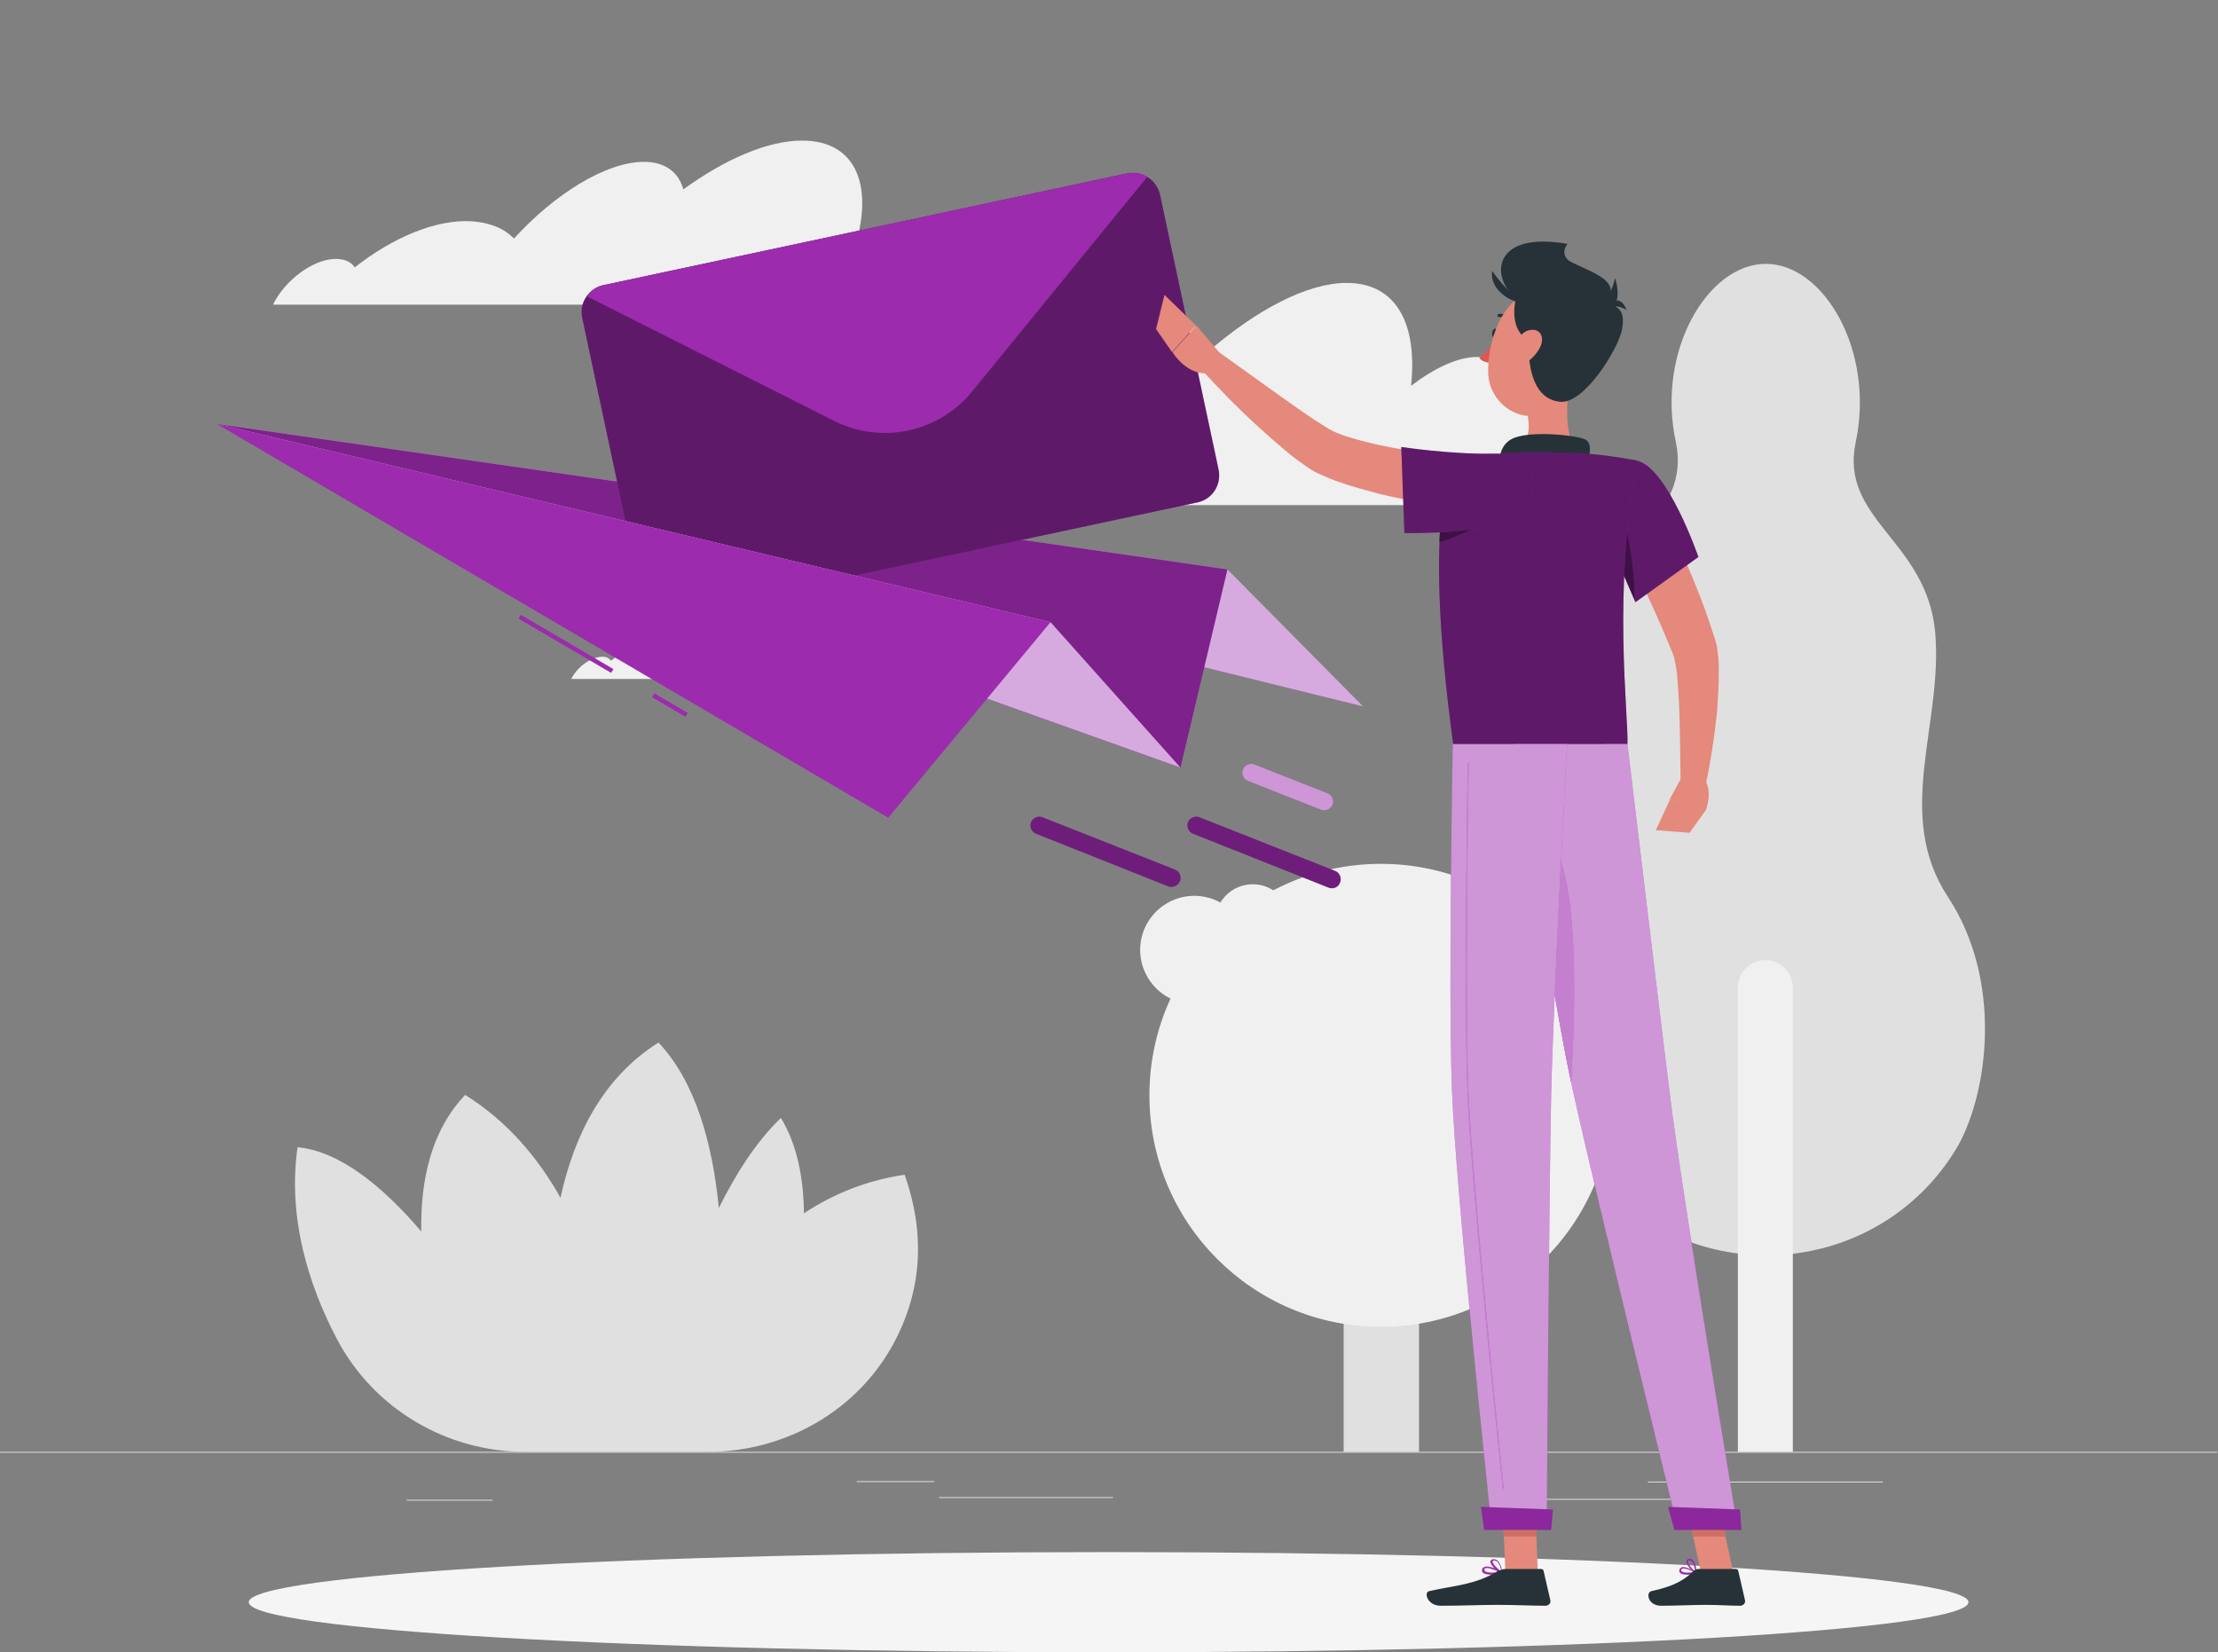 <svg width="741" height="552" viewBox="0 0 741 552" fill="none" xmlns="http://www.w3.org/2000/svg">
<rect x="0" y="0" width="741" height="552" fill="#808080" stroke="none"/>
<g clip-path="url(#clip0)">
<path d="M740.741 485.037H0V485.333H740.741V485.037Z" fill="#E0E0E0"/>
<path d="M559.556 500.741H508.593V501.037H559.556V500.741Z" fill="#E0E0E0"/>
<path d="M164.592 501.037H135.852V501.333H164.592V501.037Z" fill="#E0E0E0"/>
<path d="M371.851 500.148H313.777V500.444H371.851V500.148Z" fill="#E0E0E0"/>
<path d="M312.149 494.815H286.223V495.111H312.149V494.815Z" fill="#E0E0E0"/>
<path d="M629.037 494.963H550.519V495.259H629.037V494.963Z" fill="#E0E0E0"/>
<path d="M650.814 299.704C632.592 272 649.185 242.074 646.518 211.259C643.703 180.444 614.37 173.63 619.999 147.555C626.37 117.185 609.333 88.148 589.925 88.148C570.518 88.148 553.333 117.333 559.851 147.555C565.333 173.778 535.999 180.444 533.333 211.259C530.518 242.074 547.259 272 529.036 299.704C510.814 327.407 515.555 364.148 525.925 382.37C528.74 387.407 532.148 391.852 535.703 395.704C564.888 427.259 615.407 427.259 644.592 395.704C648.296 391.704 651.555 387.259 654.37 382.37C664.296 364.148 669.036 327.407 650.814 299.704Z" fill="#E0E0E0"/>
<path d="M598.962 485.037H580.592V329.926C580.592 324.889 584.74 320.741 589.777 320.741C594.814 320.741 598.962 324.889 598.962 329.926V485.037Z" fill="#F0F0F0"/>
<path d="M473.926 485.037H448.889V329.926C448.889 322.963 454.518 317.333 461.481 317.333C468.444 317.333 474.074 322.963 474.074 329.926V485.037H473.926Z" fill="#E0E0E0"/>
<path d="M461.333 443.259C504.043 443.259 538.667 408.636 538.667 365.926C538.667 323.216 504.043 288.593 461.333 288.593C418.623 288.593 384 323.216 384 365.926C384 408.636 418.623 443.259 461.333 443.259Z" fill="#F0F0F0"/>
<path d="M552.246 342.784C556.31 326.426 546.343 309.871 529.986 305.807C513.628 301.744 497.073 311.71 493.009 328.067C488.946 344.425 498.912 360.98 515.27 365.044C531.627 369.107 548.182 359.141 552.246 342.784Z" fill="#F0F0F0"/>
<path d="M416.823 320.256C418.428 310.404 411.742 301.116 401.89 299.511C392.038 297.906 382.75 304.592 381.145 314.444C379.539 324.296 386.225 333.584 396.077 335.189C405.93 336.794 415.218 330.109 416.823 320.256Z" fill="#F0F0F0"/>
<path d="M418.518 320.593C425.473 320.593 431.111 314.955 431.111 308C431.111 301.045 425.473 295.407 418.518 295.407C411.564 295.407 405.926 301.045 405.926 308C405.926 314.955 411.564 320.593 418.518 320.593Z" fill="#F0F0F0"/>
<path d="M302.222 392.444C289.333 394.37 278.222 398.963 268.592 405.333C268.444 393.63 266.37 382.518 260.889 373.481C252.444 381.63 245.777 392.296 240.148 403.556C238.074 382.222 232.444 361.481 220 348.296C201.333 360 191.703 379.556 187.259 400.148C179.851 386.963 169.629 374.667 155.407 365.778C144 377.778 140.444 394.37 140.74 411.407C127.851 396.296 113.481 384.593 99.407 383.259C96 407.111 103.259 429.63 112.592 447.407C124.889 470.667 149.185 485.037 175.555 485.037H236.444C262.37 485.037 286.666 471.259 298.814 448.296C306.518 433.778 310.222 415.111 302.222 392.444Z" fill="#E0E0E0"/>
<path d="M284.888 84.741C292.444 62.667 286.37 46.963 268 46.963C256.444 46.963 242.222 53.185 228.296 63.259C226.666 57.481 222.222 54.074 215.111 54.074C202.518 54.074 185.333 64.741 171.703 79.704C168.444 76.296 163.703 74.37 157.629 73.926C145.629 73.185 131.111 79.407 118.518 89.333C117.481 87.704 115.555 86.667 112.888 86.518C105.925 86.074 96.592 92.296 91.999 100.296C91.703 100.741 91.407 101.333 91.259 101.778H105.629H117.037H156.74H176.296H191.555H214.814H219.111H277.037H288.444C289.037 94.667 287.851 88.889 284.888 84.741Z" fill="#F0F0F0"/>
<path d="M285.481 218.518C289.185 207.704 286.222 200.148 277.185 200.148C271.555 200.148 264.592 203.111 257.777 208C257.037 205.185 254.814 203.555 251.407 203.555C245.333 203.555 236.889 208.741 230.222 216C228.592 214.37 226.37 213.333 223.259 213.185C217.333 212.889 210.222 215.852 204.148 220.741C203.555 220 202.666 219.407 201.481 219.407C198.074 219.259 193.481 222.222 191.259 226.074C191.111 226.37 190.963 226.518 190.814 226.815H197.777H203.407H222.814H232.296H239.703H251.111H253.185H281.481H287.111C287.555 223.407 286.963 220.444 285.481 218.518Z" fill="#F0F0F0"/>
<path d="M507.851 137.037C507.11 136.889 506.37 136.889 505.629 136.889C506.37 126.074 502.221 119.259 493.481 119.259C487.11 119.259 479.407 122.815 471.407 128.889C473.629 108 466.37 94.518 449.925 94.518C436.74 94.518 419.851 103.407 403.259 117.778C401.777 109.63 396.888 104.741 388.74 104.741C374.37 104.741 353.777 119.852 337.481 141.333C333.925 136.593 328.592 133.63 321.629 133.185C307.851 132.148 290.814 140.889 275.703 155.111C274.518 152.741 272.444 151.259 269.481 150.963C261.925 150.37 251.555 158.222 245.629 168.741H263.11H274.962H320.592H341.925H361.036H388.147H439.259H459.11H466.222H494.518H519.999C526.37 152.741 521.184 138.963 507.851 137.037Z" fill="#F0F0F0"/>
<path d="M370.371 552C529.019 552 657.63 544.505 657.63 535.259C657.63 526.014 529.019 518.519 370.371 518.519C211.722 518.519 83.111 526.014 83.111 535.259C83.111 544.505 211.722 552 370.371 552Z" fill="#F5F5F5"/>
<path d="M72.444 141.63L410.074 190.222L455.407 236L72.444 141.63Z" fill="#9C2BAE"/>
<path opacity="0.6" d="M72.444 141.63L410.074 190.222L455.407 236L72.444 141.63Z" fill="white"/>
<path d="M72.444 141.63L410.074 190.222L394.37 256.444L72.444 141.63Z" fill="#9C2BAE"/>
<path opacity="0.2" d="M72.444 141.63L410.074 190.222L394.37 256.444L72.444 141.63Z" fill="black"/>
<path d="M387.555 65.037L407.111 156.889C408.148 161.926 405.037 166.815 400 167.852L225.037 205.185C220 206.222 215.111 203.111 214.074 198.074L194.518 106.222C193.926 103.556 194.518 101.037 196 98.963C197.333 97.185 199.259 95.704 201.629 95.259L376.592 57.926C378.963 57.481 381.333 57.926 383.259 59.111C385.333 60.296 386.963 62.519 387.555 65.037Z" fill="#9C2BAE"/>
<path opacity="0.4" d="M387.555 65.037L407.111 156.889C408.148 161.926 405.037 166.815 400 167.852L225.037 205.185C220 206.222 215.111 203.111 214.074 198.074L194.518 106.222C193.926 103.556 194.518 101.037 196 98.963C197.333 97.185 199.259 95.704 201.629 95.259L376.592 57.926C378.963 57.481 381.333 57.926 383.259 59.111C385.333 60.296 386.963 62.519 387.555 65.037Z" fill="black"/>
<path d="M383.259 59.111L324.741 130.815C313.63 144.444 294.37 148.593 278.667 140.593L196 98.963C197.333 97.185 199.259 95.704 201.63 95.259L376.593 57.926C378.963 57.481 381.333 57.926 383.259 59.111Z" fill="#9C2BAE"/>
<path d="M72.444 141.63L350.963 207.852L394.37 256.444L72.444 141.63Z" fill="#9C2BAE"/>
<path opacity="0.6" d="M72.444 141.63L350.963 207.852L394.37 256.444L72.444 141.63Z" fill="white"/>
<path d="M173.996 205.403L173.247 206.681L204.18 224.804L204.929 223.526L173.996 205.403Z" fill="#9C2BAE"/>
<path d="M218.62 231.656L217.871 232.934L228.992 239.449L229.741 238.171L218.62 231.656Z" fill="#9C2BAE"/>
<path d="M72.444 141.63L350.963 207.852L296.741 273.185L72.444 141.63Z" fill="#9C2BAE"/>
<path d="M445.037 296.741C444.741 296.741 444.297 296.741 444 296.593L398.519 278.518C397.037 277.926 396.297 276.148 396.889 274.667C397.482 273.185 399.26 272.444 400.741 273.037L446.074 290.963C447.556 291.555 448.297 293.333 447.704 294.815C447.26 296 446.222 296.741 445.037 296.741Z" fill="#9C2BAE"/>
<path opacity="0.3" d="M445.037 296.741C444.741 296.741 444.297 296.741 444 296.593L398.519 278.518C397.037 277.926 396.297 276.148 396.889 274.667C397.482 273.185 399.26 272.444 400.741 273.037L446.074 290.963C447.556 291.555 448.297 293.333 447.704 294.815C447.26 296 446.222 296.741 445.037 296.741Z" fill="black"/>
<path d="M442.37 270.667C442.074 270.667 441.63 270.667 441.333 270.518L416.889 260.889C415.407 260.296 414.667 258.518 415.259 257.037C415.852 255.555 417.63 254.815 419.111 255.407L443.556 265.037C445.037 265.63 445.778 267.407 445.185 268.889C444.593 270.074 443.556 270.667 442.37 270.667Z" fill="#9C2BAE"/>
<path opacity="0.5" d="M442.37 270.667C442.074 270.667 441.63 270.667 441.333 270.518L416.889 260.889C415.407 260.296 414.667 258.518 415.259 257.037C415.852 255.555 417.63 254.815 419.111 255.407L443.556 265.037C445.037 265.63 445.778 267.407 445.185 268.889C444.593 270.074 443.556 270.667 442.37 270.667Z" fill="white"/>
<path d="M391.408 296.296C391.111 296.296 390.667 296.296 390.371 296.148L346.074 278.518C344.593 277.926 343.852 276.148 344.445 274.667C345.037 273.185 346.815 272.444 348.297 273.037L392.593 290.518C394.074 291.111 394.815 292.889 394.223 294.37C393.63 295.555 392.593 296.296 391.408 296.296Z" fill="#9C2BAE"/>
<path opacity="0.3" d="M391.408 296.296C391.111 296.296 390.667 296.296 390.371 296.148L346.074 278.518C344.593 277.926 343.852 276.148 344.445 274.667C345.037 273.185 346.815 272.444 348.297 273.037L392.593 290.518C394.074 291.111 394.815 292.889 394.223 294.37C393.63 295.555 392.593 296.296 391.408 296.296Z" fill="black"/>
<path d="M551.556 162.815C555.408 170.519 559.112 178.074 562.519 186.074C565.926 193.926 569.186 201.926 571.852 210.222L572.889 213.333C573.038 213.926 573.334 214.815 573.482 215.407C573.63 216.148 573.778 216.741 573.778 217.481C574.223 220 574.223 222.37 574.223 224.741C574.223 229.333 573.926 233.63 573.63 237.926C572.741 246.519 571.408 254.963 569.63 263.407L561.482 262.519C561.334 254.222 561.334 245.778 561.038 237.481C560.889 233.333 560.593 229.333 560.297 225.481C560.149 223.556 559.704 221.63 559.408 220.148C559.26 219.704 559.26 219.407 559.112 219.111C558.963 218.815 558.963 218.667 558.815 218.222L557.63 215.407C554.519 207.852 551.112 200.296 547.556 192.889L536.741 170.37L551.556 162.815Z" fill="#E4897B"/>
<path d="M561.63 260L557.778 267.111L569.926 270.519C569.926 270.519 572.297 264.741 569.482 260.296L561.63 260Z" fill="#E4897B"/>
<path d="M553.186 277.333L564.445 278.222L570.074 270.37L557.926 267.111L553.186 277.333Z" fill="#E4897B"/>
<path d="M500.593 111.556C500.445 112.444 499.853 113.037 499.26 112.889C498.667 112.741 498.371 112 498.519 111.111C498.667 110.222 499.26 109.63 499.853 109.778C500.445 109.926 500.741 110.667 500.593 111.556Z" fill="#263238"/>
<path d="M499.852 113.037C499.852 113.037 496.889 117.63 494.223 119.556C495.408 121.333 498.223 121.185 498.223 121.185L499.852 113.037Z" fill="#DE5753"/>
<path d="M504.741 107.407C504.593 107.407 504.445 107.407 504.297 107.259C502.815 105.63 500.889 105.926 500.889 105.926C500.593 105.926 500.297 105.778 500.297 105.481C500.297 105.185 500.445 104.889 500.741 104.889C500.889 104.889 503.26 104.444 505.186 106.667C505.334 106.815 505.334 107.259 505.186 107.407C504.889 107.407 504.741 107.407 504.741 107.407Z" fill="#263238"/>
<path d="M525.038 123.704C523.408 131.704 521.927 146.222 527.556 151.556C527.556 151.556 525.334 159.704 510.519 159.704C494.223 159.704 502.815 151.556 502.815 151.556C511.704 149.482 511.408 142.815 509.927 136.593L525.038 123.704Z" fill="#E4897B"/>
<path d="M529.779 156.593C530.964 152.741 532.297 148.296 529.63 146.815C526.667 145.333 510.519 143.704 505.038 146.667C499.556 149.481 501.038 157.481 501.038 157.481L529.779 156.593Z" fill="#263238"/>
<path d="M563.852 526.074C562.667 526.074 561.63 525.926 561.186 525.333C561.038 525.037 560.889 524.741 561.186 524.148C561.334 523.852 561.63 523.704 561.926 523.556C563.556 523.259 566.519 525.185 566.667 525.333C566.815 525.333 566.815 525.482 566.815 525.63C566.815 525.778 566.667 525.778 566.667 525.778C566.223 525.926 565.038 526.074 563.852 526.074ZM562.519 524C562.371 524 562.371 524 562.223 524C562.075 524 561.778 524.148 561.778 524.296C561.482 524.741 561.63 524.889 561.778 524.889C562.223 525.482 564.445 525.482 566.075 525.185C565.038 524.741 563.556 524 562.519 524Z" fill="#9C2BAE"/>
<path d="M566.667 525.778C565.482 525.185 563.259 522.815 563.407 521.481C563.407 521.333 563.556 520.889 564.296 520.741C564.741 520.741 565.037 520.741 565.333 521.037C566.667 522.074 566.815 525.185 566.815 525.333C566.963 525.481 566.963 525.63 566.667 525.778C566.815 525.778 566.815 525.778 566.667 525.778ZM564.445 521.333C564 521.333 564 521.481 564 521.63C563.852 522.37 565.185 524.148 566.37 525.037C566.222 524.148 565.926 522.222 565.037 521.63C564.889 521.333 564.741 521.333 564.445 521.333Z" fill="#9C2BAE"/>
<path d="M498.519 526.074C497.186 526.074 495.704 525.926 495.26 525.185C495.112 525.037 494.964 524.593 495.26 524C495.408 523.704 495.704 523.556 496.149 523.408C497.927 522.963 501.778 525.037 501.927 525.185C502.075 525.185 502.075 525.333 502.075 525.482C502.075 525.63 501.927 525.63 501.927 525.63C501.186 525.926 499.853 526.074 498.519 526.074ZM496.89 523.852C496.741 523.852 496.593 523.852 496.445 523.852C496.149 523.852 496.001 524 496.001 524.148C495.853 524.445 495.853 524.593 496.001 524.741C496.445 525.482 499.26 525.482 501.334 525.185C500.001 524.889 498.075 523.852 496.89 523.852Z" fill="#9C2BAE"/>
<path d="M501.778 525.778C500.297 525.185 497.778 522.815 497.926 521.63C497.926 521.333 498.222 521.037 498.815 520.889C499.408 520.889 499.852 521.037 500.297 521.333C501.63 522.519 501.926 525.333 501.926 525.482C501.926 525.63 501.926 525.63 501.778 525.778C501.926 525.778 501.926 525.778 501.778 525.778ZM499.26 521.333H499.111C498.667 521.333 498.667 521.63 498.667 521.63C498.519 522.37 500.297 524.148 501.63 525.037C501.482 524.148 501.037 522.37 500.148 521.63C499.852 521.482 499.556 521.333 499.26 521.333Z" fill="#9C2BAE"/>
<path d="M513.778 525.482H502.963L501.778 500.296H512.741L513.778 525.482Z" fill="#E4897B"/>
<path d="M579.112 525.482H568.297L562.815 500.296H573.63L579.112 525.482Z" fill="#E4897B"/>
<path d="M567.556 524.148H579.852C580.297 524.148 580.741 524.444 580.741 524.889L582.963 534.519C583.26 535.556 582.371 536.445 581.334 536.445C577.037 536.445 574.963 536.148 569.63 536.148C566.371 536.148 559.556 536.445 554.963 536.445C550.519 536.445 549.778 532 551.704 531.556C560.148 529.778 563.26 527.259 565.926 524.741C566.223 524.445 566.815 524.148 567.556 524.148Z" fill="#263238"/>
<path d="M502.964 524.148H514.816C515.26 524.148 515.705 524.444 515.705 524.889L517.927 534.519C518.223 535.556 517.334 536.445 516.297 536.445C512.001 536.445 505.779 536.148 500.445 536.148C494.075 536.148 488.742 536.445 481.334 536.445C476.89 536.445 475.556 532 477.482 531.556C485.927 529.63 492.89 529.482 500.297 524.889C501.186 524.593 502.075 524.148 502.964 524.148Z" fill="#263238"/>
<path d="M497.778 170.667C488.593 169.926 479.704 168.741 470.667 167.111C466.223 166.222 461.63 165.333 457.186 164C452.741 162.815 448.149 161.482 443.556 159.556C442.371 159.111 441.334 158.519 440.149 158.074C438.667 157.333 437.482 156.593 436.445 155.852C434.371 154.37 432.445 153.037 430.667 151.556C427.112 148.593 423.704 145.63 420.297 142.519C413.63 136.444 407.408 130.074 401.334 123.407L406.815 117.333L428.297 132.741C431.853 135.259 435.408 137.778 438.964 140.148C440.741 141.333 442.519 142.37 444.149 143.407C445.038 143.852 445.778 144.296 446.223 144.444C447.112 144.741 448.001 145.185 448.89 145.482C456.445 148 464.89 149.63 473.334 150.963C481.778 152.296 490.519 153.333 498.964 154.222L497.778 170.667Z" fill="#E4897B"/>
<path d="M546.963 153.926C557.185 156.296 567.408 186.074 567.408 186.074L546.37 201.185C546.37 201.185 540.445 187.259 534.667 175.111C528.889 162.518 536.593 151.555 546.963 153.926Z" fill="#9C2BAE"/>
<path opacity="0.4" d="M546.963 153.926C557.185 156.296 567.408 186.074 567.408 186.074L546.37 201.185C546.37 201.185 540.445 187.259 534.667 175.111C528.889 162.518 536.593 151.555 546.963 153.926Z" fill="black"/>
<path d="M541.038 170.222L536.89 179.555C541.186 188.889 545.186 198.074 546.223 200.593C546.075 189.63 544.001 175.852 541.038 170.222Z" fill="#9C2BAE"/>
<path opacity="0.6" d="M541.038 170.222L536.89 179.555C541.186 188.889 545.186 198.074 546.223 200.593C546.075 189.63 544.001 175.852 541.038 170.222Z" fill="black"/>
<path d="M486.075 154.519C486.075 154.519 474.519 167.556 485.482 248.593C502.964 248.593 535.112 248.593 543.704 248.593C544.149 239.704 538.519 196 547.112 153.926C547.112 153.926 537.186 151.852 527.556 151.407C520.149 151.111 509.334 150.815 502.815 151.407C494.075 152.296 486.075 154.519 486.075 154.519Z" fill="#9C2BAE"/>
<path opacity="0.4" d="M486.075 154.519C486.075 154.519 474.519 167.556 485.482 248.593C502.964 248.593 535.112 248.593 543.704 248.593C544.149 239.704 538.519 196 547.112 153.926C547.112 153.926 537.186 151.852 527.556 151.407C520.149 151.111 509.334 150.815 502.815 151.407C494.075 152.296 486.075 154.519 486.075 154.519Z" fill="black"/>
<path d="M481.779 170.222C481.334 173.333 481.038 176.889 480.89 181.185C485.63 179.704 491.704 177.333 497.038 173.63L481.779 170.222Z" fill="#9C2BAE"/>
<path opacity="0.6" d="M481.779 170.222C481.334 173.333 481.038 176.889 480.89 181.185C485.63 179.704 491.704 177.333 497.038 173.63L481.779 170.222Z" fill="black"/>
<path d="M506.667 171.852C498.815 178.815 469.185 178.074 469.185 178.074L468.148 149.333C468.148 149.333 485.037 151.852 498.519 151.556C515.111 151.259 515.111 164.296 506.667 171.852Z" fill="#9C2BAE"/>
<path opacity="0.4" d="M506.667 171.852C498.815 178.815 469.185 178.074 469.185 178.074L468.148 149.333C468.148 149.333 485.037 151.852 498.519 151.556C515.111 151.259 515.111 164.296 506.667 171.852Z" fill="black"/>
<path d="M407.111 117.481L399.704 108.741L391.704 117.63C391.704 117.63 396.593 125.926 404.445 124.593L407.111 117.481Z" fill="#E4897B"/>
<path d="M389.037 98.519L386.223 109.926L391.556 117.63L399.556 108.741L389.037 98.519Z" fill="#E4897B"/>
<path d="M501.926 500.296L502.37 513.333H513.333L512.741 500.296H501.926Z" fill="#CE6F64"/>
<path d="M573.629 500.296H562.814L565.629 513.333H576.592L573.629 500.296Z" fill="#CE6F64"/>
<path d="M508.445 100.741C498.667 96.296 495.556 76.593 523.704 81.481C523.704 81.481 519.408 86.222 528 89.185C536.593 92 529.482 110.519 508.445 100.741Z" fill="#263238"/>
<path d="M529.63 115.556C526.815 125.926 525.778 132.296 519.259 136.593C509.63 143.111 497.482 135.556 497.185 124.593C496.889 114.667 501.482 99.259 512.741 97.185C523.704 95.111 532.445 105.185 529.63 115.556Z" fill="#E4897B"/>
<path d="M523.26 86.667C529.926 90.37 538.963 92.593 538.074 97.926C537.037 104.296 543.556 100.296 541.926 109.926C540.889 116.148 529.334 135.111 521.185 134.222C508.889 132.889 510.519 114.074 510.519 104.296C510.519 98.519 510.223 79.407 523.26 86.667Z" fill="#263238"/>
<path d="M509.037 95.111C506.074 95.852 502.074 112.889 513.63 114.518C526.815 116.148 509.037 95.111 509.037 95.111Z" fill="#263238"/>
<path d="M509.334 101.185C505.63 101.482 497.482 97.185 498.519 90.519C498.519 90.519 503.704 98.222 509.334 101.185Z" fill="#263238"/>
<path d="M514.666 115.704C513.481 118.222 511.407 120.296 509.333 121.481C506.222 123.111 504.444 120.741 505.185 117.63C505.778 114.815 508.148 110.519 511.407 110.222C514.666 109.778 516 112.741 514.666 115.704Z" fill="#E4897B"/>
<path d="M530.964 103.704C533.186 102.519 538.223 100 539.556 92.889C539.556 92.889 544.445 106.519 530.964 103.704Z" fill="#263238"/>
<path d="M543.408 103.556C542.371 102.963 539.852 101.481 536.297 102.815C536.297 102.815 540.889 96.889 543.408 103.556Z" fill="#263238"/>
<path d="M506.074 248.593C506.074 248.593 518.371 331.704 525.185 362.963C532.593 397.037 560.593 510.815 560.593 510.815H580.593C580.593 510.815 562.074 399.852 557.926 366.074C553.333 329.333 543.704 248.593 543.704 248.593H506.074Z" fill="#9C2BAE"/>
<path opacity="0.5" d="M506.074 248.593C506.074 248.593 518.371 331.704 525.185 362.963C532.593 397.037 560.593 510.815 560.593 510.815H580.593C580.593 510.815 562.074 399.852 557.926 366.074C553.333 329.333 543.704 248.593 543.704 248.593H506.074Z" fill="white"/>
<path d="M557.333 503.407C557.185 503.407 559.407 511.111 559.407 511.111H581.778L581.333 504.296L557.333 503.407Z" fill="#9C2BAE"/>
<path opacity="0.1" d="M557.333 503.407C557.185 503.407 559.407 511.111 559.407 511.111H581.778L581.333 504.296L557.333 503.407Z" fill="black"/>
<path d="M513.778 278.222C528 281.037 526.519 334.222 524.889 361.63C520.741 342.222 514.815 305.037 510.667 278.519C511.556 278.222 512.593 278.074 513.778 278.222Z" fill="#9C2BAE"/>
<path opacity="0.4" d="M513.778 278.222C528 281.037 526.519 334.222 524.889 361.63C520.741 342.222 514.815 305.037 510.667 278.519C511.556 278.222 512.593 278.074 513.778 278.222Z" fill="white"/>
<path d="M485.334 248.593C485.334 248.593 483.852 329.926 485.038 363.111C486.223 397.63 498.371 510.667 498.371 510.667H516.741C516.741 510.667 517.482 399.704 518.223 365.778C519.112 328.889 523.556 248.593 523.556 248.593H485.334V248.593Z" fill="#9C2BAE"/>
<path opacity="0.5" d="M485.334 248.593C485.334 248.593 483.852 329.926 485.038 363.111C486.223 397.63 498.371 510.667 498.371 510.667H516.741C516.741 510.667 517.482 399.704 518.223 365.778C519.112 328.889 523.556 248.593 523.556 248.593H485.334V248.593Z" fill="white"/>
<path d="M502.222 497.481C502.074 497.481 502.074 497.481 502.074 497.333C498.815 466.074 491.111 390.37 490.222 363.259C489.185 335.556 490.074 273.333 490.371 254.963C490.371 254.815 490.519 254.815 490.519 254.815C490.667 254.815 490.667 254.963 490.667 254.963C490.371 273.333 489.482 335.556 490.519 363.259C491.556 390.37 499.111 466.074 502.371 497.333C502.371 497.333 502.371 497.481 502.222 497.481Z" fill="#9C2BAE"/>
<path opacity="0.4" d="M502.222 497.481C502.074 497.481 502.074 497.481 502.074 497.333C498.815 466.074 491.111 390.37 490.222 363.259C489.185 335.556 490.074 273.333 490.371 254.963C490.371 254.815 490.519 254.815 490.519 254.815C490.667 254.815 490.667 254.963 490.667 254.963C490.371 273.333 489.482 335.556 490.519 363.259C491.556 390.37 499.111 466.074 502.371 497.333C502.371 497.333 502.371 497.481 502.222 497.481Z" fill="white"/>
<path d="M494.816 503.407C494.667 503.407 495.853 511.111 495.853 511.111H518.223L518.816 504.296L494.816 503.407Z" fill="#9C2BAE"/>
<path opacity="0.1" d="M494.816 503.407C494.667 503.407 495.853 511.111 495.853 511.111H518.223L518.816 504.296L494.816 503.407Z" fill="black"/>
</g>
<defs>
<clipPath id="clip0">
<rect width="740.741" height="552" fill="white"/>
</clipPath>
</defs>
</svg>
